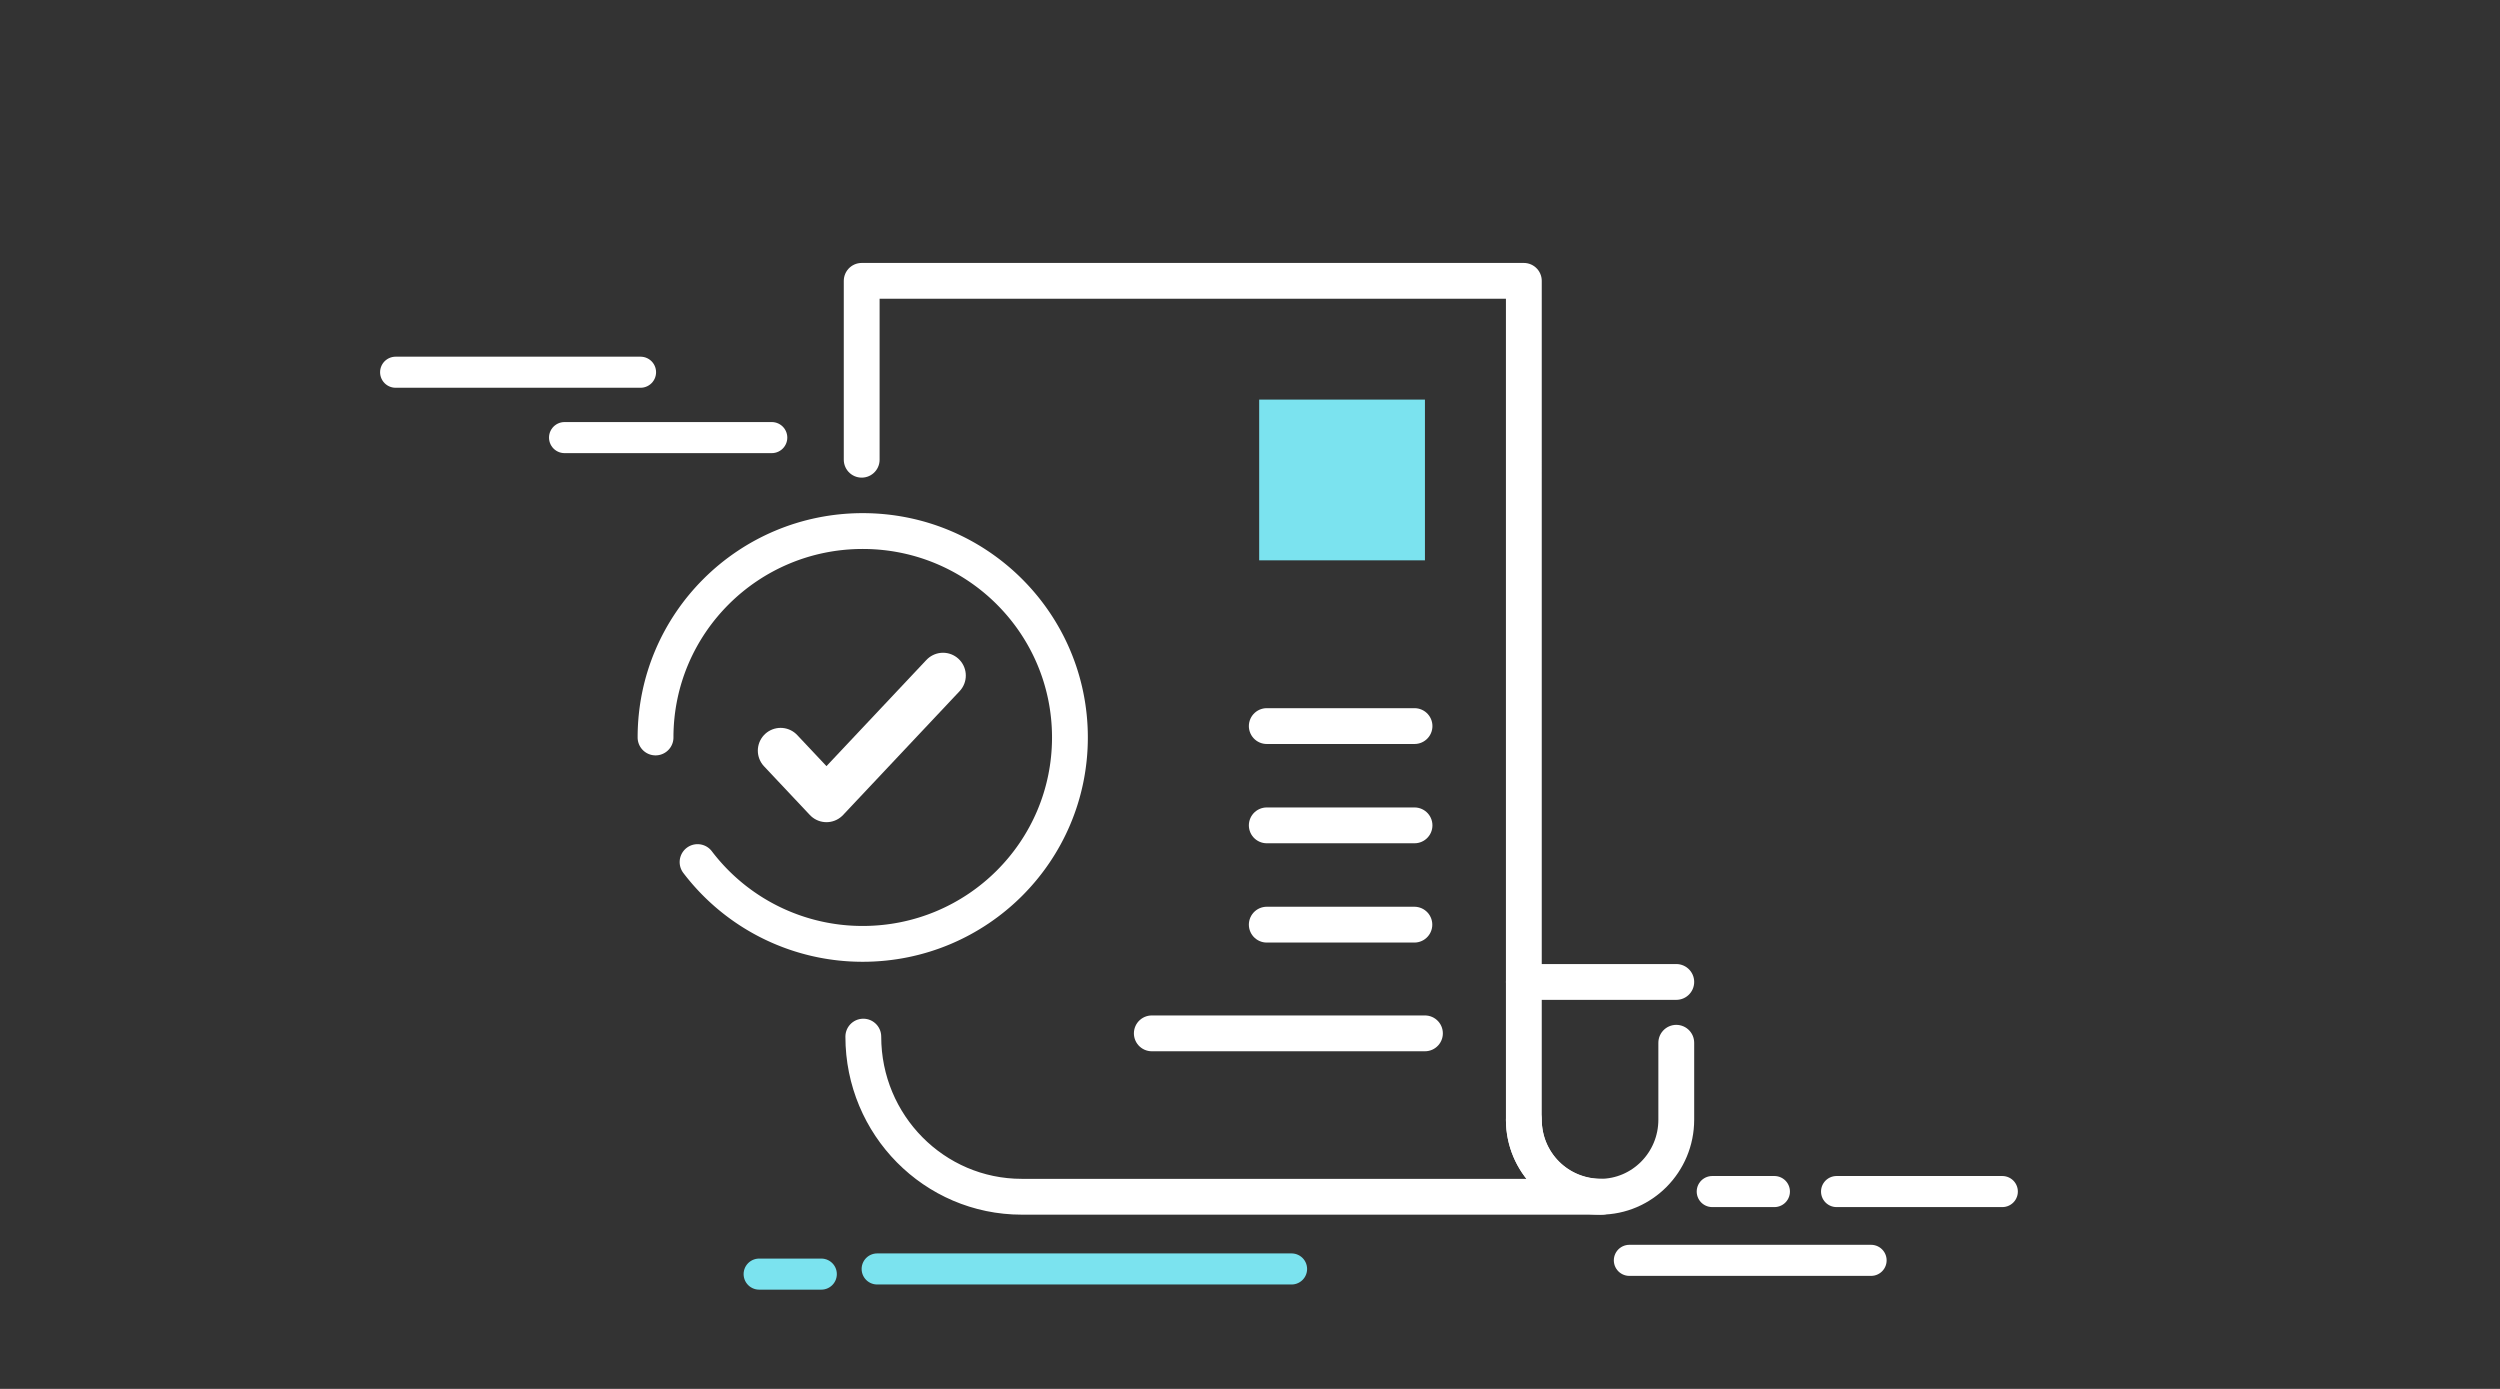 <svg xmlns="http://www.w3.org/2000/svg" width="216" height="120" viewBox="0 0 216 120">
    <rect x="0" y="0" width="216" height="120" fill="#333333" stroke="none"/>
    <g fill="none" fill-rule="evenodd">
        <path stroke="#FFF" stroke-linecap="round" stroke-width="3.095" d="M131.66 84.84h13.17m0 5.255v6.645c0 3.678-2.947 6.659-6.582 6.659-3.641 0-6.588-2.98-6.588-6.659"/>
        <path d="M138.248 103.399c-3.642 0-6.588-2.98-6.588-6.66V24.266H74.45v56.142l.14 9.156c0 7.641 6.128 13.836 13.686 13.836h50.111"/>
        <g stroke="#FFF" stroke-linecap="round" stroke-linejoin="round">
            <path stroke-width="3.095" d="M60.27 74.484a17.897 17.897 0 0 0 14.27 7.066c9.887 0 17.902-7.984 17.902-17.833 0-9.85-8.015-17.834-17.901-17.834-9.887 0-17.902 7.985-17.902 17.834"/>
            <path stroke-width="3.938" d="M81.477 58.367l-10.07 10.7-3.962-4.21"/>
        </g>
        <path stroke="#FFF" stroke-linecap="round" stroke-linejoin="round" stroke-width="3.095" d="M74.59 89.563c0 7.641 6.128 13.836 13.686 13.836h50.111c-3.78 0-6.727-2.98-6.727-6.66V24.266H74.45V39.72M109.449 62.733h12.766M109.449 71.311h12.766M109.449 79.89h12.753M99.516 89.282h23.599"/>
        <path fill="#7BE3EF" d="M108.793 48.412h14.322V34.526h-14.322z"/>
        <path stroke="#7BE3EF" stroke-linecap="round" stroke-linejoin="round" stroke-width="2.685" d="M75.787 109.638h35.804M65.59 110.083h5.37"/>
        <path stroke="#FFF" stroke-linecap="round" stroke-linejoin="round" stroke-width="2.685" d="M147.938 102.95h5.37M158.679 102.95H173M140.777 108.894h20.885M66.68 37.808H48.777M55.342 32.16h-21.16"/>
    </g>
</svg>
